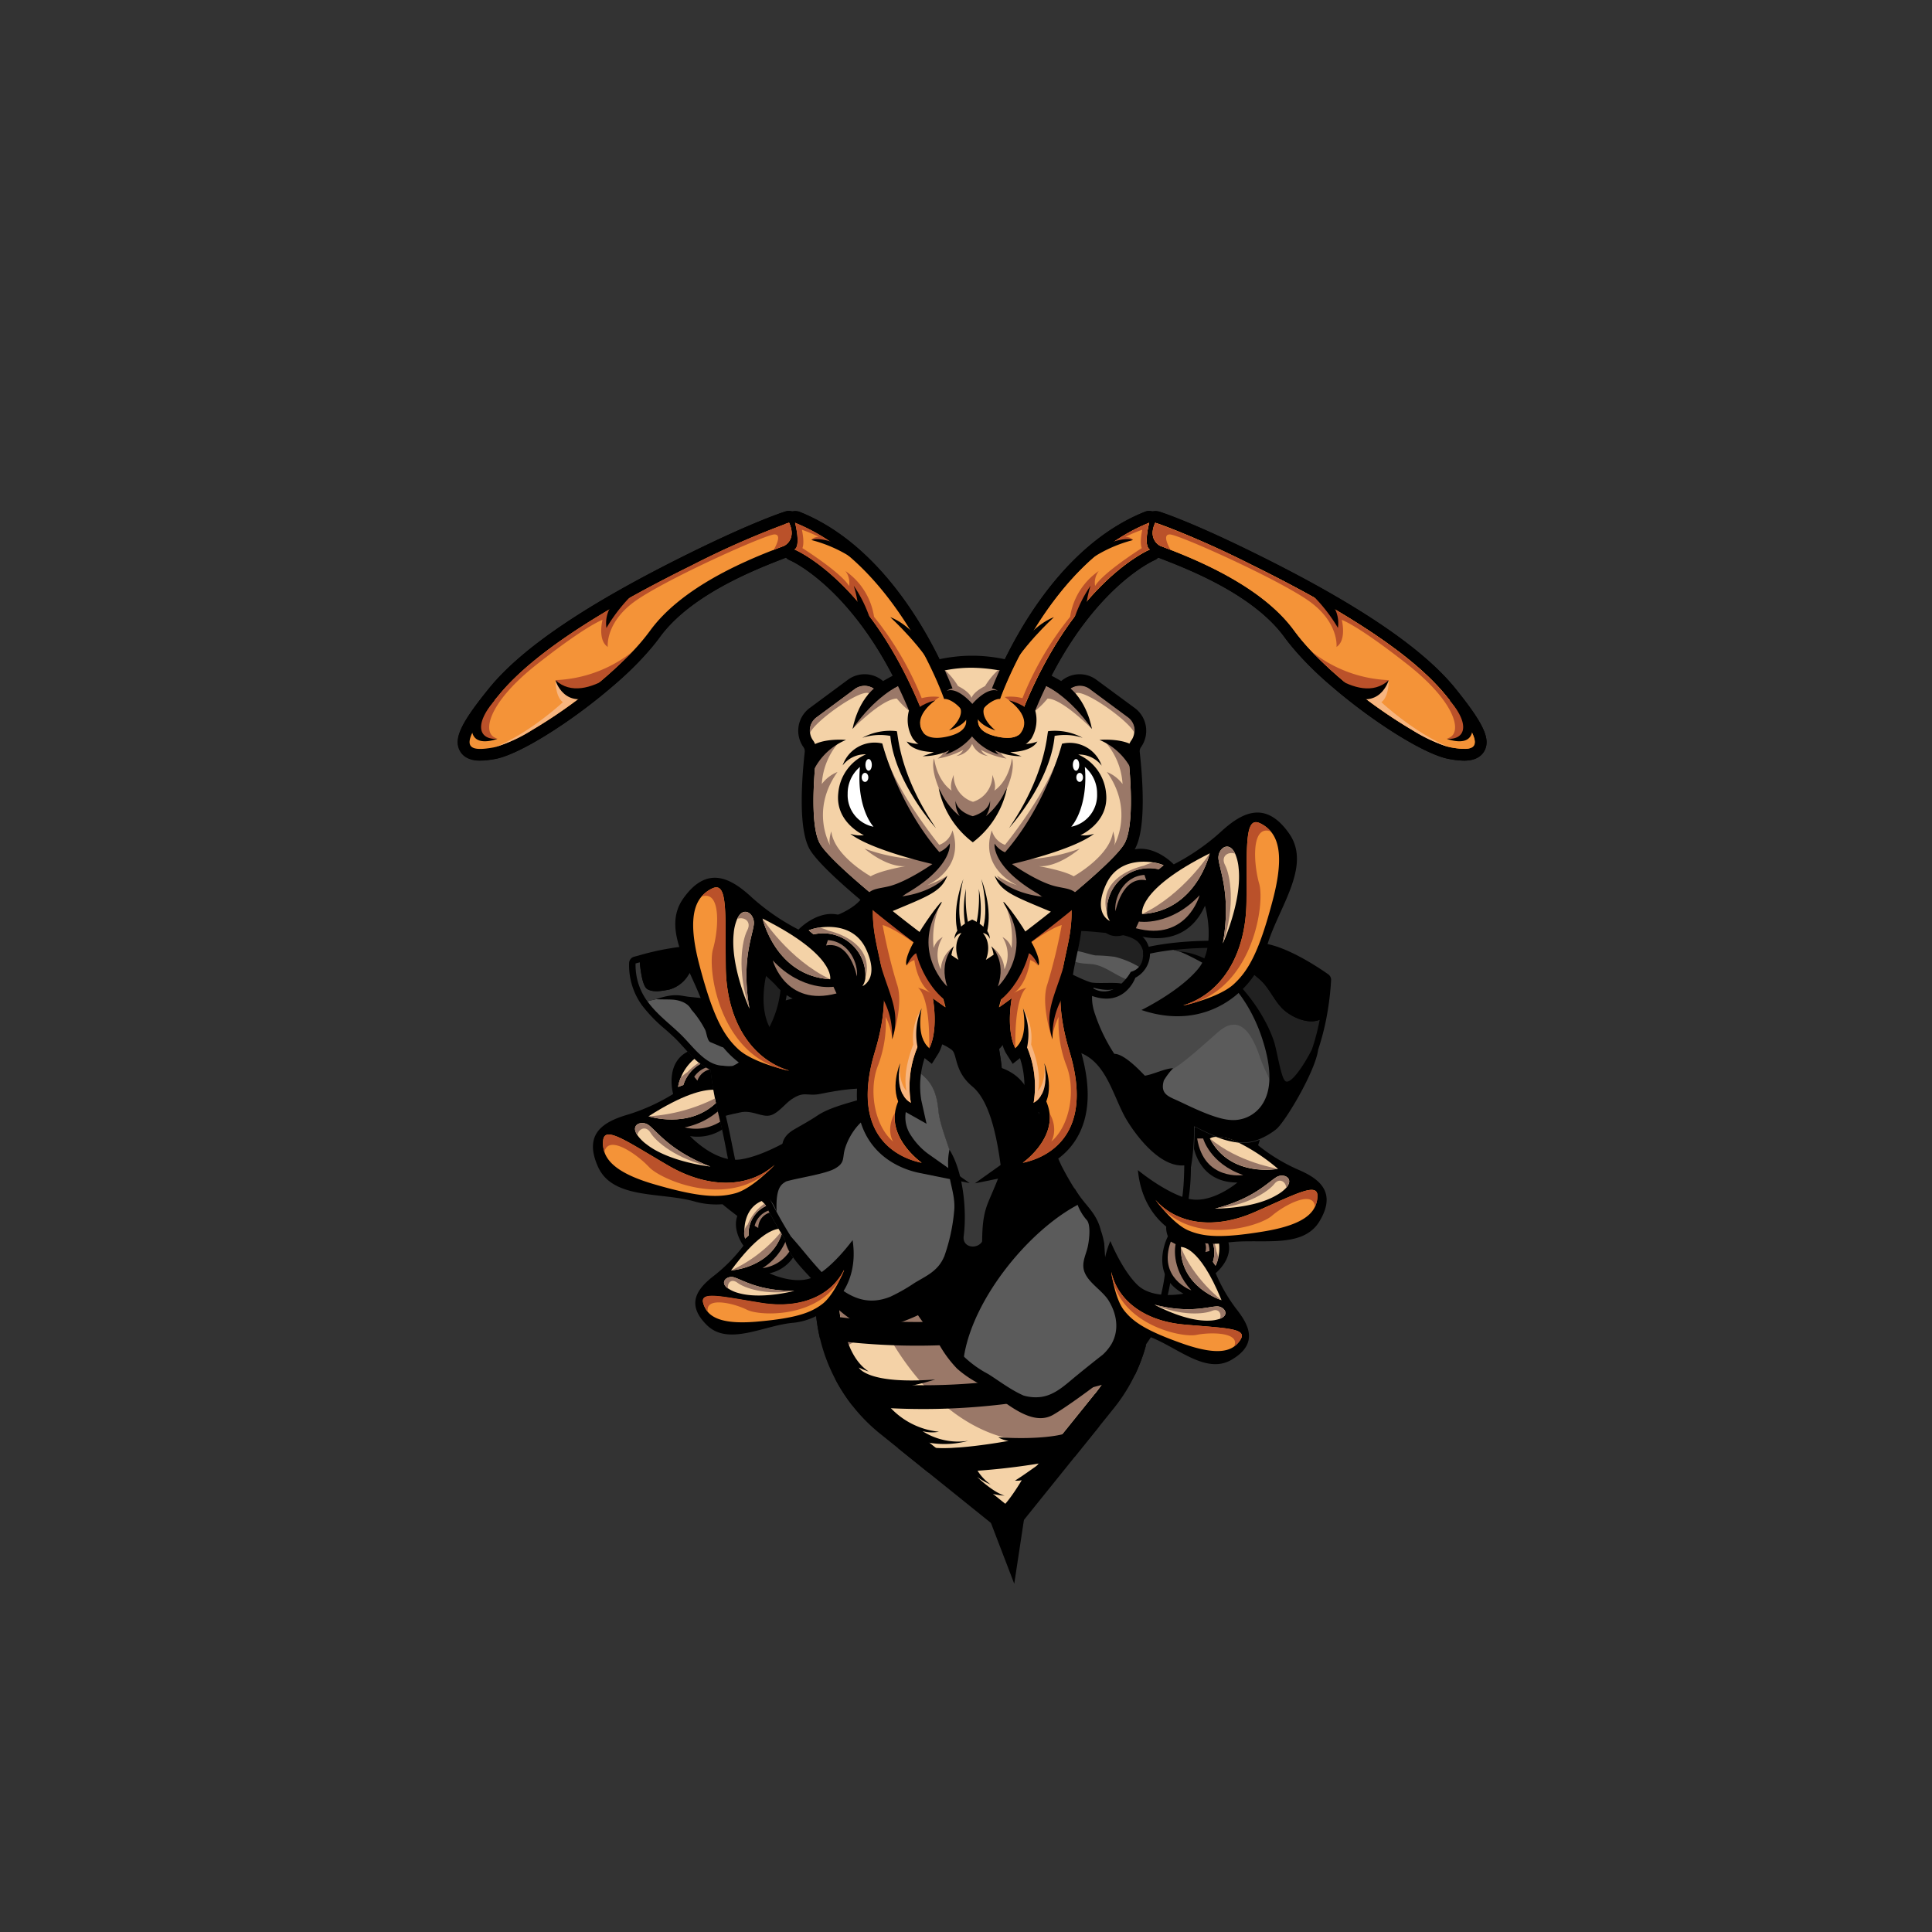 <svg id="Layer_1" data-name="Layer 1" xmlns="http://www.w3.org/2000/svg" viewBox="0 0 400 400"><rect x="0" y="0" width="400" height="400" fill="#333333" stroke="none"/><defs><style>.cls-1{fill:#f4d2a7;}.cls-2{fill:#9a7868;}.cls-3{fill:#383838;}.cls-4{fill:#5b5b5b;}.cls-5{fill:#7c7c7c;}.cls-6{fill:#212121;}.cls-7{fill:#494949;}.cls-8{fill:#f49338;}.cls-9{fill:#ba512a;}.cls-10{fill:#f7b57f;}.cls-11{fill:#fff;}</style></defs><title>Ant</title><path d="M238.25,264.51a36.69,36.69,0,0,1,.27,5.2,35.9,35.9,0,0,1-1.28,8.85,35.73,35.73,0,0,1-6.7,13.09L209,318.4l-26.74-21.53a35.73,35.73,0,0,1-9.34-11.36,35.9,35.9,0,0,1-3.14-8.37,36.69,36.69,0,0,1-.84-5.14,36,36,0,0,1,7.83-26l21.53-26.75L225,240.76A36,36,0,0,1,238.25,264.51Z"/><path class="cls-1" d="M226.69,288.55l-7.76,9.63-10.68,13.26L185.35,293a31.22,31.22,0,0,1-6-42.21c.41-.59.84-1.18,1.3-1.74l18.43-22.89,22.89,18.43a31.25,31.25,0,0,1,4.75,43.95Z"/><path class="cls-2" d="M226.69,288.55l-7.76,9.63a26.09,26.09,0,0,1-11.59-.71c-16.64-4.87-25-24.06-25-24.06-.9,1.72-3.83,3.59-7,5.22a31.2,31.2,0,0,1,4-27.83L231,256.36A31.25,31.25,0,0,1,226.69,288.55Z"/><path d="M206.92,299.13a134.47,134.47,0,0,1-21.06.64l6.32,5.09a140.74,140.74,0,0,0,30.36-3.28l5.09-6.32A134.47,134.47,0,0,1,206.92,299.13Z"/><path d="M205.51,286a128.62,128.62,0,0,1-32.59-.5,36.34,36.34,0,0,0,3.5,5.44A139,139,0,0,0,235,284.63a36.34,36.34,0,0,0,2.26-6.06A128.61,128.61,0,0,1,205.51,286Z"/><path d="M204.09,272.9a127.53,127.53,0,0,1-35.16-.91,36.69,36.69,0,0,0,.84,5.14,137.4,137.4,0,0,0,68.74-7.42,36.69,36.69,0,0,0-.27-5.2A127.53,127.53,0,0,1,204.09,272.9Z"/><polygon points="204.95 314.75 209.99 327.9 212.1 313.98 204.95 314.75"/><path d="M219.78,297s-4.29,1.15-13.1.58a5.61,5.61,0,0,0,2.14.74s-13.27,2.47-17.31,1.07S198,303.9,198,303.9l5.85-2.14,8.82-1.24,6.92-1.81,1.32-1.15.08-1Z"/><path d="M216.9,301.84s-5.19,3.79-6.76,4.7a4.56,4.56,0,0,0,1.4-.08s-2.47,4.2-4.12,5.6,1.9,2.31,1.9,2.31l3-2.64,5.69-7.17,2.72-3.71Z"/><path d="M183.15,290a16,16,0,0,0,11.25,6.43,8,8,0,0,1-3.4-.12,13.76,13.76,0,0,0,9.46,2,18.76,18.76,0,0,1-10.69-.25c-5.25-1.92-9.52-8.65-9.27-8.65S183.15,290,183.15,290Z"/><path d="M174.87,275.47s1,5.93,5,8.49a17,17,0,0,1-2.06-.82s1.65,3.54,15.82,2.47c0,0-10.22,3.3-15.41,1.81s-5.6-11-5.6-11Z"/><path d="M201.65,303.07a10,10,0,0,0,3.46,4.29,15.29,15.29,0,0,1-2.8-1.57s3.21,3.13,5.69,3.87a16,16,0,0,1-6.18-1.73,8.2,8.2,0,0,1-3.21-3.79s.91-1.73,1.15-1.73A16.42,16.42,0,0,1,201.65,303.07Z"/><path d="M218.81,193.24c-.61,1.54-6.44,21-6.44,21L226.82,219l8-10.74s-2.12-9.28-3.31-9.41S218.81,193.24,218.81,193.24Z"/><path d="M153.56,252.44s-5.4-4-4.72-4,5-.81,5-.81l3.51-2.29.94.81.27,1.75Z"/><path d="M171,190.34s6.42-1.91,7.78-5.05L229,174.5l8.3,7.76-5,16.82-27,16L183,220l-15.16-15.84Z"/><path d="M132.89,208.1a30.6,30.6,0,0,0,4.84,5c.94.83,1.83,1.62,2.62,2.45.36.37.73.79,1.13,1.23,1.59,1.77,3.38,3.75,5.61,4.7a73.47,73.47,0,0,0,1.81,9.86c.55,2.19,1,4.35,1.4,6.45s.9,4.54,1.51,6.9a2.69,2.69,0,0,0,1.73,2.06l.78.28c1.82.65,3.15,1.12,4.12,2.36.38.76.73,1.43,1.07,2a1.39,1.39,0,0,0,.19.35c.92,1.69,1.86,3.31,2.79,4.81.54,2.8,2.58,5,4.56,7.16a32.83,32.83,0,0,1,2.49,2.91c2.14,3,7,8.08,11.56,8.4l.43,0a11.8,11.8,0,0,0,3.89-.89l.79-.27a38.47,38.47,0,0,0,3.85-1.56,43.22,43.22,0,0,0,3,3.92c.5.73,1,1.49,1.44,2.24a24.68,24.68,0,0,0,3.65,4.9,22.3,22.3,0,0,0,3.91,2.76,28.36,28.36,0,0,1,2.83,1.86c3.54,2.77,7.2,5.63,10.52,5.63a5.18,5.18,0,0,0,2.63-.69c4.7-2.72,17.62-12.63,19.47-14.92a23.16,23.16,0,0,0,3-5.83c.16-.35.29-.67.4-1a40,40,0,0,0,1.94-11.3c.38-1.25,2.72-9,3.16-11.18a43,43,0,0,0,.55-7.06,1.4,1.4,0,0,0,.05-.18,47.67,47.67,0,0,0,.6-8.28l.89.43c2.82,1.37,6,2.93,9.24,2.93a9,9,0,0,0,2.48-.34,14.7,14.7,0,0,0,4.38-2.37c1.92-1.56,8.14-12.06,8.71-16.49a52.91,52.91,0,0,0,1.6-6,59.46,59.46,0,0,0,1.08-8.38,1.4,1.4,0,0,0-.58-1.22c-.84-.6-8.35-5.9-13.71-6.45-2.79-.29-5.58-.46-8.31-.51l-1.77,0a74.23,74.23,0,0,0-8.5.46c-1.72.2-3.36.46-4.89.79a4.82,4.82,0,0,0-1.5-2.29c-1.89-1.58-4.88-1.86-7.06-2.06h-.16l-1.15-.11c-1.56-.15-3.18-.31-4.8-.31a18.15,18.15,0,0,0-4.76.58l-.11,0c-1.78.48-5.11,1.37-5.47,4.18-.21,1.61.65,3.08,2.55,4.36.36.24.75.48,1.23.74a30.92,30.92,0,0,0,6.68,3.68c.49.21,1,.4,1.45.56q-.05.41-.07.82a52.06,52.06,0,0,0-8.56-1.22,7.26,7.26,0,0,0-.95,0c-1,0-2.34.09-3.48.18a1.4,1.4,0,0,0-.29,0l-.88,0c-2.81,0-10.23.59-11.19,1a10.12,10.12,0,0,1-4.66,1.29l-.37,0c-1-.27-1.9-.57-2.89-.89a35.17,35.17,0,0,0-11.28-2.2c-.57,0-1.15,0-1.73.06a88.43,88.43,0,0,0-15.71,2.73A15.4,15.4,0,0,0,163,205a1.4,1.4,0,0,0-.42-1.08l-.28-.27c-1-1-2.3-2.24-3.72-3.45-2.9-2.47-5.36-3.84-7.51-4.19a29.32,29.32,0,0,0-3.78-.34h-.49l-1,0-.58,0a54.46,54.46,0,0,0-13.09,2.19l-.36.09-.52.14a1.4,1.4,0,0,0-1,1.33A14.19,14.19,0,0,0,132.89,208.1Z"/><path class="cls-3" d="M190,221.85c3.09,2.09,3.93,4.63,4.27,8.24s3.25,9.59,3.59,13.18a48.4,48.4,0,0,1-1.72,19.25c2.14,1,3.38,2,5.63,0,2.75-2.45.5-7.73,2.75-13.41,1.86-4.67,4.64-9.29,3-15.73-1-3.8.07-7.81-1.63-12.75,6.21,1.71,7,5.08,9.59,10.73,1.53,3.3,2.75,6.73,4.29,10a64.62,64.62,0,0,0,5.6,9c2.37,3.48,2.11,6.81,2.07,10.82,0,2.65,3.87,8.32,5.71,10.36s3.78,2,5.58,1.24a17.09,17.09,0,0,0,.89-2,39.05,39.05,0,0,0,1.87-11.07c.68-2.24,2.78-9.21,3.17-11.2,1.19-6,.08-22.48,0-36-8.65-1.83-19.66-4.74-28.45-5.7-5.23-.57-18.56,2.79-19.43,3.2-5.63-.25-9.07-2.37-12.38-3.19a26.08,26.08,0,0,0-7-.28,22.56,22.56,0,0,0,1.85,6.15C181.63,217.47,185.91,219,190,221.85Z"/><path d="M153.18,230.32c2.53-.63,4.61,1.14,6.44.56,1.55-.49,2.93-2.38,4.2-3.25,2.77-1.89,3.18-.56,6.18-1.19,3.39-.71,8.54-1.53,11.45-.79.37-.27.73-.51,1.07-.71,1.07-.63,2.85-3.16,4-3.77.46-.24.93-.47,1.4-.68-3.42-2.08-6.69-3.85-8.61-7.81a22.56,22.56,0,0,1-1.85-6.15c-9.71.58-26.86,5-29.37,9.05A67.55,67.55,0,0,0,150.26,231C150.4,230.94,153.07,230.35,153.18,230.32Z"/><path class="cls-3" d="M170,226.45c-3,.63-3.41-.7-6.18,1.19-1.27.87-2.64,2.76-4.2,3.25-1.83.58-3.91-1.19-6.44-.56-.11,0-2.78.61-2.92.68,1.15,4.58,1.75,8.86,2.93,13.43,2.15-1.19,8.75-2.84,10.32-4.57,4.5-4.92,2.67-7.36,11.84-9.52,1.11-.26,3.74-3,6.09-4.69C178.54,224.91,173.39,225.74,170,226.45Z"/><path class="cls-4" d="M182.52,224.94c-2.57,1.51-5.89,5.1-7.17,5.4-9.17,2.17-7.33,4.6-11.84,9.52-1.57,1.72-4,2.9-6.11,4.09a90.09,90.09,0,0,0,14.14,22.65c2.18,2.53,4.61,5.49,8.22,5.69,3.22.18,6.72-1.48,9.55-3.27a40,40,0,0,0,6.87-6.5,48.4,48.4,0,0,0,1.72-19.25c-.34-3.59-3.25-9.59-3.59-13.18s-1.18-6.15-4.27-8.24c-.71-.48-1.42-.92-2.12-1.35-.47.21-.94.43-1.4.68C185.37,221.78,183.59,224.32,182.52,224.94Z"/><path class="cls-4" d="M199.52,281.24a67.71,67.71,0,0,0,6.31,5.44c2.9,2.19,7.22,6.36,11.17,4.73,2.41-1,4.62-3.17,6.71-4.68,2.47-1.78,5-3.52,7.37-5.39a26.92,26.92,0,0,0,7.7-8.59c-1.8.81-3.63.91-5.58-1.24s-5.74-7.7-5.71-10.36c0-4,.3-7.34-2.07-10.82l-1-1.52C213.78,253.72,201.28,268.7,199.52,281.24Z"/><path class="cls-5" d="M193.12,263.91a9.16,9.16,0,0,0,1-.18,53.43,53.43,0,0,1-6.45,4.39l-.12.06-.86,0A19.79,19.79,0,0,0,193.12,263.91ZM175,267.12a9.47,9.47,0,0,1-2.92-1.94c-.14-.14-.26-.28-.4-.42A28.93,28.93,0,0,0,175,267.12Z"/><path d="M171.47,209.82c2.49.36,7.72,3.24,8.09,3.89a14.13,14.13,0,0,0,8.37,6.79c0-3.07-4.35-5-5.15-5.66-.36-.34-.29-2.6.88-3s3.66,1,4.7,1.75c3.22,2.3,5.67,1.5,8.69,3.78,1.18.89.49,4.45,4.25,7.56,3.24,2.68,5,9.09,6,17.34,2.23-6.12,1-14.95-.43-25.09,2.23-2.07,2.64-6.42,4.11-9.1a16.79,16.79,0,0,0,3.6,5.44c2.7,2.74,5.46,3.15,8.85,4.36,5.36,1.91,6.82,8.28,9.28,13,1.33,2.56,6.94,11.06,12.64,10.38,1.31-6.33,0-26.63-.06-29-5.38-.73-22.56-5.72-29.23-5.81-2-.36-18.73,1.45-19.67,3-5.67-1.17-10.52-4.07-17.84-3.58-9.08.61-20.53,3.81-22.81,5.24C161.35,213.84,166.86,210.4,171.47,209.82Z"/><path d="M199.14,282.41c1.84,1.75,4.52,2.88,6.64,4.53,4.24,3.32,8.5,6.62,11.59,4.83,4.65-2.69,17.37-12.46,19.08-14.59a21.73,21.73,0,0,0,2.82-5.44,6.42,6.42,0,0,1-2.65.23c-2.82-.91-4.32-3-6-5.62-1.88-2.9-1.76-5.69-2-8.9a16.52,16.52,0,0,0-.69-2.68c-1-4-3.49-5.28-5.48-8.8a10.21,10.21,0,0,0,2.51,6.58c1,1,.53,4.67.1,6.16s-1.15,3-.53,4.64c.87,2.3,3.69,3.82,5,5.92,1.67,2.72,2.25,6,.63,8.93a10.09,10.09,0,0,1-1.84,2.27q-2.78,2.17-5.51,4.41c-2.21,1.8-4.34,3.92-7.25,4.34a9,9,0,0,1-3.62-.28c-2.71-1.18-5.34-3.22-7.36-4.47a22.14,22.14,0,0,1-5-3.59c-1.58-1.67-3.32-4-5.39-5.44C195.9,277.9,197.21,280.57,199.14,282.41Z"/><path d="M170.66,265.85c2.28,3.16,6.78,7.56,10.52,7.82a12.33,12.33,0,0,0,4.58-1.08,58.35,58.35,0,0,0,13.52-7.16c2.9-2.18,4.66-4.49,4.1-8.42-1.1,1.77-4.17,1.3-3.86-1.06.69-5.38-.1-13.38-2.94-17.91-1.14,5.25,1.47,8.54.95,12.88a38,38,0,0,1-2,9.12c-1.26,3.07-3.55,4-6.12,5.54a37.69,37.69,0,0,1-5.07,2.89c-4.6,1.84-8.1.32-11.64-2.66s-5.91-6.44-8.89-9.73C164.39,259.81,168.33,262.62,170.66,265.85Z"/><path d="M154,245.43c3.1,1.13,5.41,1.63,6.79,5.5-.21-5,.89-5.7,2-6.34,2.6-.74,8-1.52,10-2.61,2.25-1.24,1.57-2.22,2.14-4.12.78-2.65,2.88-5.81,5.36-6.86,2.75-1.16,4.25-3.91,4.22-8a14.51,14.51,0,0,1-6.7,4.71c-3.19.92-6.37,1.78-8.55,3.24s-4.65,2.71-5.42,3.26c-3,2.12-1.43,4.57-1.8,4.75-2.75,1.33-5-.49-6.31,1.75-.59,1-1.94,2.27-2.46,3.31A1.12,1.12,0,0,0,154,245.43Z"/><path d="M198.93,212c2,.24,2.76.37,4.12,2a48.59,48.59,0,0,1,4.34,7c-.54-5.51-1.86-7.49-2.27-9.51.92-2.17,4.68-3.69,6.25-5.05a73.67,73.67,0,0,0-11.42.88c-2.68,1.23-2.81,1.17-5.74,1.47C194.2,211.76,197.45,211.84,198.93,212Z"/><path d="M230.19,208.9c.92,2.17,6.3,4.42,8,5.7.94.68,1,3.25,4.16,3.79.75,3.51,1.06,9.63,3.5,11.3-.13-3.61-.28-14.18-.64-17.75C242.85,211.17,235,210,230.19,208.9Z"/><path class="cls-4" d="M153.39,217.08c-1-.72-3.95-.9-5-1.52-1.73-1-1.64-3.06-3.3-5.6-2.65-4-4.83-4.2-11.06-2.67,2.06,2.89,5,4.92,7.33,7.3s4.87,6,8.33,6.05a7.84,7.84,0,0,0,3.46-.23,6.1,6.1,0,0,0,1.86-1.33c0-.06,0-.1,0-.15A3.65,3.65,0,0,0,153.39,217.08Z"/><path class="cls-3" d="M138.62,204.86c-1.47.29-3.32.67-4.59-.07-1-.6-1.38-3.9-1.51-4.9,0-.21,0-.43-.06-.65l-.87.23a12.73,12.73,0,0,0,2.43,7.83c6.23-1.53,8.41-1.37,11.06,2.67,1.66,2.54,1.58,4.59,3.3,5.6,1.06.62,4,.81,5,1.52a3.65,3.65,0,0,1,1.61,1.84c0,.06,0,.1,0,.15a15.3,15.3,0,0,0,1.71-2.11,35.67,35.67,0,0,0,2.14-3.51,19.15,19.15,0,0,1-5.35-2.83c-2.12-1.81-5.73-3.42-6.06-6.22A33.75,33.75,0,0,1,147,197c-.59,0-1.22,0-1.83,0-.07,1.4-1.47,2.85-2.87,5.06A6.66,6.66,0,0,1,138.62,204.86Z"/><path d="M132.52,199.89c.13,1,.47,4.31,1.51,4.9,1.27.73,3.12.36,4.59.07a6.66,6.66,0,0,0,3.73-2.7c1.4-2.21,2.8-3.66,2.87-5.06a53.39,53.39,0,0,0-12.75,2.14C132.48,199.45,132.49,199.68,132.52,199.89Z"/><path class="cls-6" d="M150.68,206.4c-1.95-.37-2.48-.43-3.24-2.08v.09c.33,2.81,3.94,4.42,6.06,6.22a19.15,19.15,0,0,0,5.35,2.83,21.54,21.54,0,0,0,2.75-8.54c-1-1-2.41-2.37-3.93-3.66-.1.92-.78,4.82-1.64,5.55C154.68,207.95,152,206.66,150.68,206.4Z"/><path d="M147.44,204.31c.76,1.65,1.29,1.71,3.24,2.08,1.37.26,4,1.55,5.35.41.87-.73,1.54-4.63,1.64-5.55-2.14-1.82-4.57-3.51-6.83-3.87a28.06,28.06,0,0,0-3.6-.32H147c0,.57-.16,1.07-.16,1.6A39.37,39.37,0,0,0,147.44,204.31Z"/><path d="M135.83,206.87c1,.09,3,0,4,.15,2.6.44,3.14,1.75,3.3,2a20.3,20.3,0,0,1,2.85,4.16c.33.64.43,2.28,1.09,2.58.22.1,1.67.69,2.2.94s2.09.29,3,.92a2.7,2.7,0,0,1,.94,2c-.05.48-1.68,1.11-1.56,1.12,1.56.13,2.28-.38,3.55-1.81.46-.52-1.79-2.13-1.85-2.14-1.22-.78-4-1.13-4.61-1.94-.73-1-.17-2.75.22-3.86a13.32,13.32,0,0,0,.5-5.44c-.48-1.44-1.2-.9-1.46-1.13-.62-.54-.2-3-1-3.94-.11,1,.28,4.59-.85,5.92-.33.39-1.08.21-3.29,0C140.9,206.22,139.91,205.49,135.83,206.87Z"/><path class="cls-7" d="M226.75,210.07A35.54,35.54,0,0,0,233,221.31a27.94,27.94,0,0,0,3.17,3,4,4,0,0,1,.88-.24c.66-.22,1.3-.48,1.94-.74a.38.38,0,0,1,.34,0l.11-.06a.49.49,0,0,1,.61.47,5.88,5.88,0,0,1-.28,1.56,6.45,6.45,0,0,0-.13,1.56c2.07,1.38,4.24,2.63,6.3,3.78,4,2.22,12.88,7.1,17.75,1.06,2.46-6.05.67-14.82-1.75-19.79a28.91,28.91,0,0,0-19-15.25c-6,.69-10.62,2.13-13.57,4.06C226,203,225.44,206.44,226.75,210.07Z"/><path class="cls-6" d="M266.21,209.43c-2.3-1.78-3.22-4.81-5.46-6.71-3.37-2.87-5.74-4.86-7.73-6.46a75.38,75.38,0,0,0-10.08.43,28.91,28.91,0,0,1,19,15.25c2.42,5,4.21,13.74,1.75,19.79a9.9,9.9,0,0,0,.82-1.18,45.69,45.69,0,0,0,8.72-19.42,4,4,0,0,1-.64.2C270.41,211.82,267.88,210.72,266.21,209.43Z"/><path d="M261.23,196.76c-2.87-.29-5.6-.45-8.2-.5,2,1.6,4.36,3.59,7.73,6.46,2.23,1.9,3.15,4.93,5.46,6.71,1.67,1.29,4.2,2.39,6.36,1.91a4,4,0,0,0,.64-.2,57.89,57.89,0,0,0,1.05-8.18C272.42,201.63,265.8,197.23,261.23,196.76Z"/><path class="cls-4" d="M241.36,227.08c1.48,2,4.7,3.16,6.92,4a24.63,24.63,0,0,0,10,1.88c1.27-.06,5.2-2.19,4.68-3,2.12-4.4-.3-5.82-2.18-11.3-1.71-5-4.29-8.73-8.56-5-2.25,1.93-6.81,6.18-9.35,7.65C239.31,223.38,239.87,225.07,241.36,227.08Z"/><path d="M230.63,218.19a23.54,23.54,0,0,0,5.91,6.91A25.4,25.4,0,0,1,239,224a23.92,23.92,0,0,0,.08,3.05,59.05,59.05,0,0,0,7.91,4.54c3.7,1.69,8.37,4.57,12.54,3.37a13.37,13.37,0,0,0,3.88-2.11c1.66-1.35,7.68-11.49,8.21-15.6-1.32,2.72-4.52,7.77-5.61,6.48-.87-1-1.65-6.33-2.26-8.16C261.21,208,253,197.67,244.29,197a56.56,56.56,0,0,1,6.76,3.57c4.81,3,8.24,8.51,10.12,14,1.33,3.93,2.64,9.47.57,13.39a7.18,7.18,0,0,1-7.07,3.91c-3.37-.23-8.89-3.11-10.86-4s-3.64-1.41-2.85-4.16a13.86,13.86,0,0,1,1.92-2.54c-1.6,0-4.19,1.31-5.85,1.54C236.59,222.29,232.81,218.06,230.63,218.19Z"/><path class="cls-3" d="M220,195.66c.24,0,0,1.31.23,1.44a16,16,0,0,0,2.37,1c1.63.61,3.77.4,5.47.65a43.16,43.16,0,0,1,7.5,1.89c-1.18-.23-1.6.37-1.46.63-1.36,2.43-2,3.73-4.84,3.48-3.65-.32-7.09-2.05-10.22-3.82-.7-.4-1.86-.92-2.86-1.6-.1-.64-.3-1.37-.32-1.81C215.83,196.13,218.92,195.44,220,195.66Z"/><path class="cls-6" d="M214.26,196.28c.25-1.93,3.07-2.64,4.55-3,3.42-.92,6.81-.43,10.23-.12,2,.18,4.85.41,6.45,1.75a3.9,3.9,0,0,1,.4,5.31,45.48,45.48,0,0,0-7.79-1.48c-1.7-.25-3.83,0-5.47-.65a16,16,0,0,1-2.37-1c-.24-.13,0-1.39-.23-1.44-1.11-.22-4.2.47-4.15,1.82,0,.45.21,1.18.32,1.81C215.05,198.52,214.1,197.54,214.26,196.28Z"/><path class="cls-4" d="M233.24,202.76c-2.23-.82-4.41-2.69-6.76-3.09-1.19-.2-3.36-.07-4.32-.84a4.31,4.31,0,0,0-1.9-1.73c1.59-1,4.79.45,6.58.71a32.76,32.76,0,0,1,4,.3,18.28,18.28,0,0,1,5,2.08c-.29.64-1.34.72-1.76,1A9.2,9.2,0,0,1,233.24,202.76Z"/><path d="M232.47,203.78c-2.2,2.39-7.13.44-8.59-.19a29.34,29.34,0,0,1-6.44-3.56c-.84-.69,1.06.17,1.31.26,2,.75,4.94,2.41,7,3.07C227,203.75,231.73,203.22,232.47,203.78Z"/><path d="M223.61,217.09c-2.84-9.39-1.78-14.25-.66-19.4.93-4.3,1.9-8.74.39-15.46l-.22-1-.86-.49L217.41,178l-1.8-1-1.16,1.72L206.19,191l-1,1.53,1.3,1.3s2.84,2.95,1.47,5.62A40.36,40.36,0,0,0,204.7,208l-1.2,5.28,3.37-2.14c0,4.55,1.29,6.74,1.47,7l1.33,2.12,1.5-1.19a18.33,18.33,0,0,1,.69,8.7l-1.09,4.89,4.3-2.42a6.72,6.72,0,0,1-1.12,4.91,14.4,14.4,0,0,1-3.43,3.68L201.82,245l10.4-2.11c2.18-.44,7.59-2,10.7-7.23C225.7,231,225.93,224.77,223.61,217.09Z"/><path class="cls-8" d="M209.46,206.68c-1.16,7.29.76,10.37.76,10.37h0a5.72,5.72,0,0,0,1.47-2.24l.08.15A21,21,0,0,1,214,228.34a3.45,3.45,0,0,0,1.72-1.93c.15.22.28.44.4.65a9,9,0,0,1,1.17,3.36c.71,5.77-5.19,10.06-5.54,10.31,4.22-.85,15.12-5,9.69-23s2.81-21.09-.32-35l-4.86-2.77-8,11.85-.31.45a10.09,10.09,0,0,1,1.58,2.22,6.32,6.32,0,0,1,.29,6,38.52,38.52,0,0,0-3,8.07C207.66,208,209.46,206.68,209.46,206.68Z"/><path class="cls-9" d="M209.46,206.68c-1.16,7.29.76,10.37.76,10.37h0c-.19-11.4,2.35-12.55,2.35-12.55a9.47,9.47,0,0,0-2.66,1.1c2.87-2.08,3.38-6.83,3.38-6.83a3.59,3.59,0,0,1,1.62,1.17l-.4-1.77-5.32-6.23-.84-.15-.31.45a10.09,10.09,0,0,1,1.58,2.22,6.32,6.32,0,0,1,.29,6,38.52,38.52,0,0,0-3,8.07C207.66,208,209.46,206.68,209.46,206.68Z"/><path class="cls-9" d="M208,192.25a10.09,10.09,0,0,1,1.58,2.22l-.46,3.93s7.15-5.84,10.7-6.88a114.64,114.64,0,0,1-2.94,12.15c-1.52,4.15.93,11.36.93,11.36a15.25,15.25,0,0,1,1.37-4.51,24.88,24.88,0,0,0,1.57,10c2,5,.86,12.44-3.09,15.83.11-.19,1.5-2.59-.37-5.9.71,5.77-5.19,10.06-5.54,10.31,4.22-.85,15.12-5,9.69-23s2.81-21.09-.32-35l-4.86-2.77Z"/><path class="cls-10" d="M214,228.34a3.45,3.45,0,0,0,1.72-1.93c.15.22.28.44.4.65a11.53,11.53,0,0,0,.09-6.92c.45,4-1.31,5.73-1.31,5.73.91-4.25-1.42-9.61-1.42-9.61a11.19,11.19,0,0,0-1.73-7.46,11.44,11.44,0,0,1,0,6.16A21,21,0,0,1,214,228.34Z"/><path d="M210.23,217s2.71-1.64,1.56-8.25A13.32,13.32,0,0,1,212,219Z"/><path d="M214,228.34s3.44-1.32,2.22-8.21c0,0,2.36,5.53-.34,9.25Z"/><path d="M220.63,198.54c-1.75,7-4.72,10.66-2.7,16.67a16,16,0,0,1,2.5-9.45l1.21-7.29Z"/><path d="M179,217.09c2.84-9.39,1.78-14.25.66-19.4-.93-4.3-1.9-8.74-.39-15.46l.22-1,.86-.49L185.2,178l1.8-1,1.16,1.72,8.26,12.3,1,1.53-1.3,1.3s-2.84,2.95-1.47,5.62A40.36,40.36,0,0,1,197.9,208l1.2,5.28-3.37-2.14c0,4.55-1.29,6.74-1.47,7l-1.33,2.12-1.5-1.19a18.33,18.33,0,0,0-.69,8.7l1.09,4.89-4.3-2.42a6.72,6.72,0,0,0,1.12,4.91,14.4,14.4,0,0,0,3.43,3.68l8.67,6.12-10.4-2.11c-2.18-.44-7.59-2-10.7-7.23C176.9,231,176.67,224.77,179,217.09Z"/><path class="cls-8" d="M193.14,206.68c1.16,7.29-.76,10.37-.76,10.37h0a5.72,5.72,0,0,1-1.47-2.24l-.08.15a21,21,0,0,0-2.24,13.38,3.45,3.45,0,0,1-1.72-1.93c-.15.22-.28.44-.4.65a9,9,0,0,0-1.17,3.36c-.71,5.77,5.19,10.06,5.54,10.31-4.22-.85-15.12-5-9.69-23s-2.81-21.09.32-35l4.86-2.77,8,11.85.31.45a10.09,10.09,0,0,0-1.58,2.22,6.32,6.32,0,0,0-.29,6,38.52,38.52,0,0,1,3,8.07C194.95,208,193.14,206.68,193.14,206.68Z"/><path class="cls-9" d="M193.14,206.68c1.16,7.29-.76,10.37-.76,10.37h0c.19-11.4-2.35-12.55-2.35-12.55a9.47,9.47,0,0,1,2.66,1.1c-2.87-2.08-3.38-6.83-3.38-6.83a3.59,3.59,0,0,0-1.62,1.17l.4-1.77,5.32-6.23.84-.15.31.45a10.09,10.09,0,0,0-1.58,2.22,6.32,6.32,0,0,0-.29,6,38.52,38.52,0,0,1,3,8.07C194.95,208,193.14,206.68,193.14,206.68Z"/><path class="cls-9" d="M194.56,192.25a10.09,10.09,0,0,0-1.58,2.22l.46,3.93s-7.15-5.84-10.7-6.88a114.64,114.64,0,0,0,2.94,12.15c1.52,4.15-.93,11.36-.93,11.36a15.25,15.25,0,0,0-1.37-4.51,24.88,24.88,0,0,1-1.57,10c-2,5-.86,12.44,3.09,15.83-.11-.19-1.5-2.59.37-5.9-.71,5.77,5.19,10.06,5.54,10.31-4.22-.85-15.12-5-9.69-23s-2.81-21.09.32-35l4.86-2.77Z"/><path class="cls-10" d="M188.58,228.34a3.45,3.45,0,0,1-1.72-1.93c-.15.22-.28.44-.4.65a11.53,11.53,0,0,1-.09-6.92c-.45,4,1.31,5.73,1.31,5.73-.91-4.25,1.42-9.61,1.42-9.61a11.19,11.19,0,0,1,1.73-7.46,11.44,11.44,0,0,0,0,6.16A21,21,0,0,0,188.58,228.34Z"/><path d="M192.37,217s-2.71-1.64-1.56-8.25a13.32,13.32,0,0,0-.2,10.19Z"/><path d="M188.58,228.34s-3.44-1.32-2.22-8.21c0,0-2.36,5.53.34,9.25Z"/><path d="M182,198.54c1.75,7,4.72,10.66,2.7,16.67a16,16,0,0,0-2.5-9.45L181,198.47Z"/><path d="M301.18,142.41c-6.75-8.28-20.09-17.29-40.79-27.55-14-6.92-20.23-8.87-20.49-8.95a7.38,7.38,0,0,1-1.94-.11h-.16a2.42,2.42,0,0,0-.82.19c-14.82,5.94-24.23,20.95-28.92,30.5a32.55,32.55,0,0,0-6.45-.73h-.68a32.55,32.55,0,0,0-6.45.73c-4.7-9.56-14.13-24.6-29-30.52a13.13,13.13,0,0,1-2.16-.17,2.43,2.43,0,0,0-.71.11c-.26.08-6.51,2-20.49,8.95-20.7,10.26-34,19.27-40.79,27.55-5.83,7.15-7.4,10.4-6.22,12.88.48,1,1.61,2.2,4.28,2.2a18.08,18.08,0,0,0,3.13-.34c7.2-1.3,26.68-15,34-25.11,6.48-9,20.2-14.26,26.05-16.51l.17-.06a2.42,2.42,0,0,0,.81.55c.11,0,11.5,5,21.28,23.88q-1,.53-2,1.11a5.84,5.84,0,0,0-7.29-.27l-7.92,5.86a5.86,5.86,0,0,0-1.27,8.09,1.44,1.44,0,0,1,.26,1c-.75,6.89-1.2,16,.95,20,3,5.59,24.5,21.9,29.6,25.11a2.43,2.43,0,0,0,3.51-3.06,3.2,3.2,0,0,1,.26-3,2.43,2.43,0,0,0,.36-.58,2.43,2.43,0,0,0,.36.58,3.23,3.23,0,0,1,.26,3,2.43,2.43,0,0,0,3.51,3.06c5.11-3.21,26.63-19.52,29.6-25.11,2.15-4,1.7-13.1.95-20a1.44,1.44,0,0,1,.26-1,5.86,5.86,0,0,0-1.27-8.09L227,140.74a5.84,5.84,0,0,0-7.29.27q-1-.59-2-1.11C227.49,121,238.88,116.06,239,116a2.43,2.43,0,0,0,.8-.55l.17.07c5.86,2.25,19.57,7.52,26.05,16.51,7.3,10.12,26.78,23.82,34,25.11a18.08,18.08,0,0,0,3.13.34c2.67,0,3.8-1.2,4.28-2.2C308.58,152.81,307,149.56,301.18,142.41Z"/><path class="cls-1" d="M234.24,153.27a3.85,3.85,0,0,0-.7,2.68c.43,3.93,1.38,14.72-.68,18.59-2.53,4.75-23.28,20.75-28.75,24.19,0,0,1.42-3.13-.61-5.56a1.79,1.79,0,0,1,1.42,1.21s.31-2.13-3.64-4c-4,1.92-3.64,4-3.64,4a1.79,1.79,0,0,1,1.42-1.21c-2,2.43-.61,5.56-.61,5.56-2.86-1.8-9.9-7-16.32-12.29-5.86-4.8-11.22-9.63-12.43-11.9-1.83-3.44-1.28-12.39-.83-17.08.06-.57.11-1.08.15-1.51a3.85,3.85,0,0,0-.7-2.68,3.41,3.41,0,0,1,.74-4.72l7.92-5.86a3.41,3.41,0,0,1,4.7.62,1.22,1.22,0,0,0,1.61.27,35.33,35.33,0,0,1,9-4c1.21-.35,2.34-.61,3.36-.79a27.54,27.54,0,0,1,5.6-.54,34.5,34.5,0,0,1,18,5.38,1.2,1.2,0,0,0,1.6-.27,3.41,3.41,0,0,1,4.7-.62l7.92,5.86a3.4,3.4,0,0,1,.74,4.72Z"/><path class="cls-2" d="M206.4,181.31a19.91,19.91,0,0,0,4.25,2s-8-3.34-5.31-11.39a4.4,4.4,0,0,0,2.73,3s10-12.22,11.81-21l-2,10.11-7.19,11-2.23,3,1.42,2.63,4.66,2.68,2.28,1.82-.51.91-5.37-1.06-3.19-1.82A8.78,8.78,0,0,1,206.4,181.31Z"/><path class="cls-2" d="M196.14,181.31a19.91,19.91,0,0,1-4.25,2s8-3.34,5.31-11.39a4.4,4.4,0,0,1-2.73,3s-10-12.22-11.81-21l2,10.11,7.19,11,2.23,3-1.42,2.63L188,183.38l-2.28,1.82.51.91,5.37-1.06,3.19-1.82A8.78,8.78,0,0,0,196.14,181.31Z"/><path class="cls-2" d="M208.23,177.82,210,180l4.72,3.37,5.72,3.09c5.86-4.8,11.22-9.63,12.43-11.9,1.83-3.44,1.28-12.39.83-17.08l-1-1.17-4-2.83a14.37,14.37,0,0,1,3.71,8.84,7.62,7.62,0,0,0-3.24-2.49c5.59,7.86,1.73,14.85,1.43,15.36.57-1-.15-3.07-.15-3.07-.61,5.13-8.16,9.31-8.16,9.31-2-1.21-7.22-2.1-7.22-2.1,3.93.27,8.24-3.41,8.5-3.64A36.16,36.16,0,0,1,208.23,177.82Z"/><path class="cls-2" d="M194.32,177.82,192.56,180l-4.72,3.37-5.72,3.09c-5.86-4.8-11.22-9.63-12.43-11.9-1.83-3.44-1.28-12.39-.83-17.08l1-1.17,4-2.83a14.37,14.37,0,0,0-3.71,8.84,7.62,7.62,0,0,1,3.24-2.49c-5.59,7.86-1.73,14.85-1.43,15.36-.57-1,.15-3.07.15-3.07.61,5.13,8.16,9.31,8.16,9.31,2-1.21,7.22-2.1,7.22-2.1-3.93.27-8.24-3.41-8.5-3.64A36.16,36.16,0,0,0,194.32,177.82Z"/><path d="M187.88,184.86a8.53,8.53,0,0,0-3.65,4.41l-4.68-4.12c1-1.24,2.71-1.19,4.67-1.7,3.74-1,8.82-4.56,8.82-4.56s-12.59-2.83-17-6.27a6.4,6.4,0,0,0,2.82.29s-6-2.61-5.3-8.74a9.67,9.67,0,0,1,5.75-8,5.92,5.92,0,0,0-4.85,2.3,7,7,0,0,1,8.21-4.54s3.13,12.47,11.8,22.48a4.87,4.87,0,0,0,2.17-1.79S197.37,179.26,187.88,184.86Z"/><path d="M223.7,172.91a6.4,6.4,0,0,0,2.82-.29c-4.42,3.44-17,6.27-17,6.27s5.08,3.59,8.82,4.56c2.2.57,4.1.45,5,2.24l-4.81,4.21a8.7,8.7,0,0,0-3.87-5c-9.49-5.6-8.74-10.23-8.74-10.23a4.87,4.87,0,0,0,2.16,1.79c8.67-10,11.8-22.48,11.8-22.48a7,7,0,0,1,8.21,4.54,5.92,5.92,0,0,0-4.85-2.3,9.67,9.67,0,0,1,5.76,8C229.68,170.3,223.7,172.91,223.7,172.91Z"/><path class="cls-11" d="M180.85,171.17a6.67,6.67,0,0,1-5.35-6.82,7.15,7.15,0,0,1,2.54-5.56c-.07.73-.11,1.48-.11,2.26C177.92,165.32,179.09,169.06,180.85,171.17Z"/><path class="cls-11" d="M221.79,171.17a6.67,6.67,0,0,0,5.35-6.82,7.15,7.15,0,0,0-2.54-5.56c.07.73.11,1.48.11,2.26C224.71,165.32,223.55,169.06,221.79,171.17Z"/><path class="cls-1" d="M194.84,186.72s-9.51,11.86,2.81,20.28c0,0-3.08-6.16-.18-11l-1.09-3.35Z"/><path class="cls-1" d="M207.88,186.72s9.51,11.86-2.81,20.28c0,0,3.08-6.16.18-11l1.09-3.35Z"/><path class="cls-2" d="M197.47,196a6,6,0,0,0-2.69,4.69,6.89,6.89,0,0,1,.4-6.68,3.77,3.77,0,0,0-1.87,2.28,18,18,0,0,1,1.53-9.52l-2.75,4.11-.91,4.35.4,4.4,3,5.62,2.53.91-.81-7.49.4-1.57Z"/><path class="cls-2" d="M189.87,148c-1.82-.4-4.19-3.37-4.19-3.37-3.1.06-9.18,6.29-9.18,6.29a60.5,60.5,0,0,1,3.39-7.39c-1.82-.91-11.26,5.86-12.19,8.24a3.4,3.4,0,0,1,1.34-3.26l7.92-5.86a3.41,3.41,0,0,1,4.7.62,1.22,1.22,0,0,0,1.61.27,36.21,36.21,0,0,1,3.68-2Z"/><path class="cls-1" d="M208.09,184.3l-.1,1.11-7.19,3-7.19-3-.1-1.11s7.29-1.26,7.29-5.22C200.8,183,208.09,184.3,208.09,184.3Z"/><path d="M186,142s-4.88,2.23-9.47,8.91c0,0,.91-6.14,5.47-9.18C183.69,140.63,186,142,186,142Z"/><path d="M184.12,188.92c7.89-3.34,10.74-4.21,12-7.61,0,0-2.94,3.7-10.43,4.4a35,35,0,0,0-2.61,2.57Z"/><path d="M217.94,188.92c-7.89-3.34-10.74-4.21-12-7.61,0,0,2.94,3.7,10.43,4.4a35,35,0,0,1,2.61,2.57Z"/><path d="M194.39,187.9c3.23-5.29-7.88,8.87-6.7,12,0,0,1.09-2.17,2-2.54,0,0,2.08,9.14,9.78,11.86,0,0-4.26-7.33-2-13.31,0,0-3.17,2.9-1.36,8.33C196.11,204.28,188.68,197.22,194.39,187.9Z"/><path class="cls-2" d="M205.26,196a6,6,0,0,1,2.69,4.69,6.89,6.89,0,0,0-.4-6.68,3.77,3.77,0,0,1,1.87,2.28,18,18,0,0,0-1.53-9.52l2.75,4.11.91,4.35-.4,4.4-3,5.62-2.53.91.81-7.49-.4-1.57Z"/><path d="M208.33,187.9c-3.23-5.29,7.88,8.87,6.7,12,0,0-1.09-2.17-2-2.54,0,0-2.08,9.14-9.78,11.86,0,0,4.26-7.33,2-13.31,0,0,3.17,2.9,1.36,8.33C206.61,204.28,214,197.22,208.33,187.9Z"/><path class="cls-2" d="M210,139.53l-.49,4-8.36,5.17-8.36-5.17-.49-4c1.21-.35,2.34-.61,3.36-.79a15.36,15.36,0,0,1,2.7,3.31s2.28,1.06,2.79,2.43c.51-1.37,2.79-2.43,2.79-2.43a15.36,15.36,0,0,1,2.7-3.31C207.66,138.92,208.79,139.18,210,139.53Z"/><path class="cls-2" d="M201.43,173.05h0c-3-1.83-9.31-11.4-8.07-16.05l.11.45c.88,4.71,3.57,6.23,3.57,6.23-.52-1.11.41-3.24.41-3.24a5.7,5.7,0,0,0,4,5.57,5.7,5.7,0,0,0,4-5.57s.93,2.13.41,3.24c0,0,2.69-1.51,3.57-6.22l.11-.46C210.74,161.67,204.48,171.23,201.43,173.05Z"/><path d="M208.48,163.19l-.43.74a14.46,14.46,0,0,1-3.94,5.05,5.29,5.29,0,0,0,.87-3.18c-.4,2.38-3.56,3.17-3.57,3.18s-3.18-.8-3.57-3.18a5.29,5.29,0,0,0,.87,3.18,14.46,14.46,0,0,1-3.94-5.05l-.43-.74a18.77,18.77,0,0,0,7.07,11.2h0A18.77,18.77,0,0,0,208.48,163.19Z"/><path class="cls-2" d="M212.7,148c1.82-.4,4.19-3.37,4.19-3.37,3.1.06,9.18,6.29,9.18,6.29a60.5,60.5,0,0,0-3.39-7.39c1.82-.91,11.26,5.86,12.19,8.24a3.4,3.4,0,0,0-1.34-3.26l-7.92-5.86a3.41,3.41,0,0,0-4.7.62,1.22,1.22,0,0,1-1.61.27,36.21,36.21,0,0,0-3.68-2Z"/><path class="cls-9" d="M199.9,148.48a13.55,13.55,0,0,1-3.46,2.75c1.21-2.45,2.24-4.79-1-6.51C196.75,144.57,199.29,146.47,199.9,148.48Z"/><path d="M307.41,155.28c-.48,1-1.6,2.2-4.28,2.2a18.15,18.15,0,0,1-3.13-.34c-5-.89-15.72-7.65-24.34-15.09h0l0,0,0,0A63.06,63.06,0,0,1,266,132c-6.49-9-20.2-14.26-26.05-16.51l-.17-.06a2.44,2.44,0,0,1-.8.55c-.14.06-14.32,6.28-24.65,31.12a7.45,7.45,0,0,1-.8,5.81,5.7,5.7,0,0,1-4.95,2.26,12.83,12.83,0,0,1-2.74-.33,8.09,8.09,0,0,1-4.58-2.42,8.14,8.14,0,0,1-4.58,2.42,12.83,12.83,0,0,1-2.74.33,5.7,5.7,0,0,1-4.95-2.26,7.45,7.45,0,0,1-.8-5.81c-10.33-24.84-24.52-31.06-24.64-31.12a2.28,2.28,0,0,1-.82-.55l-.16.06C156.73,117.78,143,123,136.53,132a62.55,62.55,0,0,1-9.61,10l0,0c-8.61,7.44-19.38,14.21-24.34,15.1a18.15,18.15,0,0,1-3.13.34c-2.67,0-3.8-1.2-4.28-2.2-1.17-2.47.4-5.72,6.22-12.88,6.75-8.28,20.09-17.29,40.79-27.54,14-6.92,20.22-8.87,20.48-8.95a2.41,2.41,0,0,1,1.35,0,2.31,2.31,0,0,1,.62-.09,2.46,2.46,0,0,1,.9.17c19.08,7.6,29.13,30.1,31.68,36.58a3.42,3.42,0,0,0-1.21.5c2.14-.81,4.81,2.15,5.25,2.64l.06.07v0l0,0s3-3.6,5.3-2.71a3.35,3.35,0,0,0-1.24-.5c2.54-6.48,12.59-28.94,31.63-36.56a2.29,2.29,0,0,1,.82-.19H238a2,2,0,0,1,.59.09,2.44,2.44,0,0,1,.64-.09,2.41,2.41,0,0,1,.71.11c.26.08,6.51,2,20.48,8.95,20.7,10.25,34,19.27,40.79,27.54C307,149.57,308.58,152.81,307.41,155.28Z"/><path class="cls-8" d="M207,145.08s9.81-28.42,30.93-36.84c0,0-1.26,4.78.13,5.53,0,0-15.34,6.29-26.28,33.19,0,0,2.51,7.29-5.41,5.53S204.75,144.2,207,145.08Z"/><path class="cls-8" d="M239.2,108.23s6.16,1.89,20.12,8.8,31.69,16.72,40,26.91,7.42,11.95,1.13,10.81S275.16,140.55,268,130.62,245.74,115.15,240.2,113C240.2,113,237.56,111.76,239.2,108.23Z"/><path class="cls-9" d="M162.35,113c-.73.28-1.62.62-2.63,1,2.48-1.9,3.74-3.71,2.79-5.52.57-.2.84-.28.84-.28C165,111.76,162.35,113,162.35,113Z"/><path class="cls-8" d="M196.17,152.49c-5,1.13-5.85-1.42-5.77-3.42v0a8,8,0,0,1,.37-2.1c-10.94-26.9-26.28-33.2-26.28-33.2,1.38-.75.12-5.53.12-5.53a38.29,38.29,0,0,1,8.6,4.85c15.19,11.23,22.26,31.63,22.26,31.63,1.29-.15,3.83,1.76,4.44,3.77C200.38,150.06,199.66,151.71,196.17,152.49Z"/><path class="cls-8" d="M162.35,113l-2.15.83-.48.19c-6.72,2.64-18.93,8-25.15,16.59a44.05,44.05,0,0,1-3.73,4.41,91.23,91.23,0,0,1-9.89,8.76l-.14.11a103.41,103.41,0,0,1-10.62,7.23,32.18,32.18,0,0,1-7.65,3.55l-.42.09c-4.41.79-6.16.16-3.93-3.82.14-.26.31-.53.49-.83a62.81,62.81,0,0,1,4.58-6.16c8.3-10.19,26-20,40-26.91a179.43,179.43,0,0,1,19.28-8.52c.57-.2.84-.28.84-.28C165,111.76,162.35,113,162.35,113Z"/><path d="M192.09,135c-3.37-5.8-7.76-7.22-7.76-7.22s7.29,6.68,9.79,12.28l-1.75-5.53Z"/><path class="cls-9" d="M130.84,135a90.46,90.46,0,0,1-10,8.87c-1.79-.23-4.66-.93-5.79-3.06A27.38,27.38,0,0,0,130.84,135Z"/><path class="cls-9" d="M162.35,113l-2.15.83c.61-1.08,1.64-3.23.11-3.18-2,.07-23.42,9.72-29.22,14.11s-5.26,9.18-5.26,9.18c-2.16-1.42-1.09-5.6-1.09-5.6s-3.17,1-13.63,9.24-11.48,14.65-8.1,15.32l-1.08.14a3.6,3.6,0,0,1-3.74-2.11c.14-.26.31-.53.49-.83a62.81,62.81,0,0,1,4.58-6.16c8.3-10.19,26-20,40-26.91a179.43,179.43,0,0,1,19.28-8.52c.57-.2.84-.28.84-.28C165,111.76,162.35,113,162.35,113Z"/><path d="M135.12,119.93c-5.82,3.29-9.56,10.09-9.56,10.09a6.69,6.69,0,0,1,2-5.83C130.21,121.66,135.12,119.93,135.12,119.93Z"/><path d="M102.4,145c-4.59,5.4-2.91,8.25.61,7.95,0,0-5.67,2.29-5.33-2.7A5.23,5.23,0,0,1,102.4,145Z"/><path class="cls-10" d="M120.95,143.79l-.14.11a103.41,103.41,0,0,1-10.62,7.23,32.18,32.18,0,0,1-7.65,3.55c7.28-3,14-9.3,14-9.3-1.62-1.21-1.51-4.54-1.51-4.54C115.94,142.61,118.53,143.42,120.95,143.79Z"/><path d="M132.16,135.37S121.43,146.7,115,140.83c0,0,1.82,6.48,8.77,2.83s.27-.13.27-.13l5.87-5.13,2.83-2.7Z"/><path class="cls-9" d="M194.52,144.31s-3.21,2-4.13,4.75a8,8,0,0,1,.37-2.1c-10.94-26.9-26.28-33.2-26.28-33.2,1.38-.75.12-5.53.12-5.53a38.29,38.29,0,0,1,8.6,4.85l-.6,0s-2.87-1.52-4.67-1.32a2.19,2.19,0,0,1,1.59-.61,28.83,28.83,0,0,0-3.5-1.47s.61,2.58.11,3.8c0,0,8,5.05,9.66,7.84a4,4,0,0,0-.75-3.09,14,14,0,0,1,5.92,9.47,66,66,0,0,1,9.87,16.85A9.48,9.48,0,0,1,194.52,144.31Z"/><path d="M191.39,152c-2.2-2.58,0-5.39,2.26-7,0,0-3.64.81-4.52,2.83S191.39,152,191.39,152Z"/><path d="M180.71,130.14a27,27,0,0,0-3.95-8.86,21.49,21.49,0,0,1,1,5.72Z"/><path d="M175,113.23s-4.93-2.29-7-1.42a28.51,28.51,0,0,1,11.34,5.87l-3.44-4.18Z"/><path d="M198,145.49c2.83,2.33-1.52,5.74-1.52,5.74s4.42-1.32,4-3.88S198,145.49,198,145.49Z"/><path class="cls-8" d="M206.37,152.49c5,1.13,5.85-1.42,5.77-3.42v0a8,8,0,0,0-.37-2.1c10.94-26.9,26.28-33.2,26.28-33.2-1.38-.75-.12-5.53-.12-5.53a38.29,38.29,0,0,0-8.6,4.85c-15.19,11.23-22.26,31.63-22.26,31.63-1.29-.15-3.83,1.76-4.44,3.77C202.16,150.06,202.88,151.71,206.37,152.49Z"/><path class="cls-8" d="M240.19,113l2.15.83.48.19c6.72,2.64,18.93,8,25.15,16.59A44.05,44.05,0,0,0,271.7,135a91.23,91.23,0,0,0,9.89,8.76l.14.11a103.41,103.41,0,0,0,10.62,7.23,32.18,32.18,0,0,0,7.65,3.55l.42.09c4.41.79,6.16.16,3.93-3.82-.14-.26-.31-.53-.49-.83a62.81,62.81,0,0,0-4.58-6.16c-8.3-10.19-26-20-40-26.91A179.43,179.43,0,0,0,240,108.52c-.57-.2-.84-.28-.84-.28C237.55,111.76,240.19,113,240.19,113Z"/><path d="M210.44,135c3.37-5.8,7.76-7.22,7.76-7.22s-7.29,6.68-9.79,12.28l1.75-5.53Z"/><path class="cls-9" d="M271.7,135a90.46,90.46,0,0,0,10,8.87c1.79-.23,4.66-.93,5.79-3.06A27.38,27.38,0,0,1,271.7,135Z"/><path class="cls-9" d="M240.19,113l2.15.83c-.61-1.08-1.64-3.23-.11-3.18,2,.07,23.42,9.72,29.22,14.11s5.26,9.18,5.26,9.18c2.16-1.42,1.09-5.6,1.09-5.6s3.17,1,13.63,9.24,11.48,14.65,8.1,15.32l1.08.14a3.6,3.6,0,0,0,3.74-2.11c-.14-.26-.31-.53-.49-.83a62.81,62.81,0,0,0-4.58-6.16c-8.3-10.19-26-20-40-26.91A179.43,179.43,0,0,0,240,108.52c-.57-.2-.84-.28-.84-.28C237.55,111.76,240.19,113,240.19,113Z"/><path d="M267.42,119.93C273.23,123.22,277,130,277,130a6.69,6.69,0,0,0-2-5.83C272.33,121.66,267.42,119.93,267.42,119.93Z"/><path d="M300.14,145c4.59,5.4,2.91,8.25-.61,7.95,0,0,5.67,2.29,5.33-2.7A5.23,5.23,0,0,0,300.14,145Z"/><path class="cls-10" d="M281.59,143.79l.14.11a103.41,103.41,0,0,0,10.62,7.23,32.18,32.18,0,0,0,7.65,3.55c-7.28-3-14-9.3-14-9.3,1.62-1.21,1.51-4.54,1.51-4.54C286.59,142.61,284,143.42,281.59,143.79Z"/><path d="M270.37,135.37s10.73,11.34,17.14,5.47c0,0-1.82,6.48-8.77,2.83s-.27-.13-.27-.13l-5.87-5.13-2.83-2.7Z"/><path class="cls-9" d="M208,144.31s3.21,2,4.13,4.75a8,8,0,0,0-.37-2.1c10.94-26.9,26.28-33.2,26.28-33.2-1.38-.75-.12-5.53-.12-5.53a38.29,38.29,0,0,0-8.6,4.85l.6,0s2.87-1.52,4.67-1.32a2.19,2.19,0,0,0-1.59-.61,28.83,28.83,0,0,1,3.5-1.47s-.61,2.58-.11,3.8c0,0-8,5.05-9.66,7.84a4,4,0,0,1,.75-3.09,14,14,0,0,0-5.92,9.47,66,66,0,0,0-9.87,16.85A9.48,9.48,0,0,0,208,144.31Z"/><path d="M211.15,152c2.2-2.58,0-5.39-2.26-7,0,0,3.64.81,4.52,2.83S211.15,152,211.15,152Z"/><path d="M221.83,130.14a27,27,0,0,1,3.95-8.86,21.49,21.49,0,0,0-1,5.72Z"/><path d="M227.58,113.23s4.93-2.29,7-1.42a28.51,28.51,0,0,0-11.34,5.87l3.44-4.18Z"/><path d="M204.57,145.49c-2.83,2.33,1.52,5.74,1.52,5.74s-4.42-1.32-4-3.88S204.57,145.49,204.57,145.49Z"/><path class="cls-2" d="M203.09,155.26a17.45,17.45,0,0,0,5.31,1.8,5,5,0,0,1-1.9-2.43l-.48-.13-4.76-2.79h0l-4.76,2.79-.48.13a5,5,0,0,1-1.9,2.43,17.45,17.45,0,0,0,5.31-1.8,2.76,2.76,0,0,1-1.49,1.27,4.13,4.13,0,0,0,3.33-2.53,4.13,4.13,0,0,0,3.33,2.53A2.76,2.76,0,0,1,203.09,155.26Z"/><path d="M216.59,142s4.88,2.23,9.47,8.91c0,0-.91-6.14-5.47-9.18C218.87,140.63,216.59,142,216.59,142Z"/><path d="M167.6,161.69a13.07,13.07,0,0,1,7.56-8.5s-5-.47-7.42,1.48Z"/><path d="M235.19,161.69a13.07,13.07,0,0,0-7.56-8.5s5-.47,7.42,1.48Z"/><path d="M201.27,152.45a11.78,11.78,0,0,1-5.54,3.76,7.43,7.43,0,0,0,.81-.86,12.49,12.49,0,0,1-5.52,1.21s2-.66,2.33-.86c0,0-4.3.1-5.62-2.18a7.23,7.23,0,0,0,4.15.35,15.84,15.84,0,0,1,4.4-.3l4-1.77,1.32-.46Z"/><path d="M201.24,152.45a11.78,11.78,0,0,0,5.54,3.76,7.43,7.43,0,0,1-.81-.86,12.49,12.49,0,0,0,5.52,1.21s-2-.66-2.33-.86c0,0,4.3.1,5.62-2.18a7.23,7.23,0,0,1-4.15.35,15.84,15.84,0,0,0-4.4-.3l-4-1.77-1.32-.46Z"/><ellipse class="cls-11" cx="179.84" cy="158.36" rx="0.66" ry="1.21"/><ellipse class="cls-11" cx="179.09" cy="160.95" rx="0.69" ry="0.94"/><ellipse class="cls-11" cx="222.78" cy="158.36" rx="0.66" ry="1.21"/><ellipse class="cls-11" cx="223.53" cy="160.95" rx="0.69" ry="0.94"/><path d="M193.78,171.46s-8.57-9.45-9.45-19.1a11.76,11.76,0,0,0-5.8.4,12,12,0,0,1,7.12-1.38C185.95,151.42,185.82,159.85,193.78,171.46Z"/><path d="M208.9,171.46s8.57-9.45,9.45-19.1a11.76,11.76,0,0,1,5.8.4,12,12,0,0,0-7.12-1.38C216.73,151.42,216.86,159.85,208.9,171.46Z"/><path d="M198.3,193.05s-1.42-4.25,1.15-11.07c0,0-1.75,6.41-.2,10.66Z"/><path d="M201.12,193.29l-.78.49A20.29,20.29,0,0,1,200,184S199.54,189.38,201.12,193.29Z"/><path d="M204.31,193.05s1.42-4.25-1.15-11.07c0,0,1.75,6.41.2,10.66Z"/><path d="M201.49,193.29l.78.49a20.29,20.29,0,0,0,.37-9.76S203.08,189.38,201.49,193.29Z"/><path d="M172,222.61c-13.95,4.74-23.73-4.49-25.8-12.57s-9.69-17-4.75-24,9.85-4.28,14.23-.22a45.64,45.64,0,0,0,9.64,6.64s6.86-7.32,12.85.07,3.39,17.5-3.61,14.11c0,0-11.05,4.79-15.71-5.63,0,0-2.45,8.37,1.41,13.07S172,222.61,172,222.61Z"/><path class="cls-8" d="M163.33,221.64l-.16,0c-.34-.08-1.13-.27-2.15-.56-2.42-.69-6.13-2-8.1-3.79-3.09-2.83-5.29-6.77-8.08-17.35-2.12-8-1.49-12.08.4-14.31a6.5,6.5,0,0,1,2.12-1.64c3.33-1.68,2.79,4.6,2.9,16.12S155.78,219.34,163.33,221.64Z"/><path class="cls-1" d="M156.07,191.4c-.32,2.56-2.62,7.63-.9,17.43-.22-.48-4-9-3.26-15.64a9.73,9.73,0,0,1,.74-3C154,187.34,156.33,189.34,156.07,191.4Z"/><path class="cls-1" d="M171.88,202.74c-11.3-.66-14-12.56-14-12.56C173.08,197.77,171.88,202.74,171.88,202.74Z"/><path class="cls-1" d="M178.55,204.18a3.73,3.73,0,0,0,.62-1.72v0a8.76,8.76,0,0,0-10.73-9l-1-.83a8.26,8.26,0,0,1,2.18-.58c2.81-.42,7.46-.19,9.64,4.35C182.24,202.68,178.55,204.18,178.55,204.18Z"/><path class="cls-9" d="M163.33,221.64l-.16,0a17.33,17.33,0,0,1-2.15-.56c-12.33-4.1-14.55-20.63-13.4-24.59s1.77-12.33-2.38-10.86a6.5,6.5,0,0,1,2.12-1.64c3.33-1.68,2.79,4.6,2.9,16.12S155.78,219.34,163.33,221.64Z"/><path class="cls-2" d="M156.07,191.4c-.32,2.56-2.62,7.63-.9,17.43-2.69-7.88-1.52-14.19-.46-16.21.95-1.81-.57-2.89-2.06-2.38C154,187.34,156.33,189.34,156.07,191.4Z"/><path class="cls-2" d="M171.88,202.74c-11.3-.66-14-12.56-14-12.56S163.35,198.7,171.88,202.74Z"/><path class="cls-2" d="M179.17,202.45a8.76,8.76,0,0,0-10.73-9l-1-.83a8.26,8.26,0,0,1,2.18-.58,8.1,8.1,0,0,1,1.87.64S181.28,194.66,179.17,202.45Z"/><path class="cls-2" d="M160,198.85s2.6,9.67,13.19,6.83l-.63-1.38S166.06,205.34,160,198.85Z"/><path class="cls-2" d="M171.41,194.64c4.5.3,6.33,5.06,6,7.54,0,0-1.37-7.39-6.38-6.43Z"/><path d="M165,235.07c-1.38,6.45-5,10.44-9.2,12.52A16.67,16.67,0,0,1,144,248.81c-7-2.08-17.12-.36-20.2-7.26s1.21-9.33,6.24-10.8a40.1,40.1,0,0,0,9.33-4.25s-1.8-6.29,3-8.77c.47.51,1,1,1.47,1.5.29.28.6.55.92.81l.32.24a12.62,12.62,0,0,0,1.11.75,8.55,8.55,0,0,0,.77.39l.16.07c.15,1.36.35,2.74.59,4.13q.16.89.34,1.8.09.47.19.95c.12.58.25,1.17.4,1.76.09.4.19.81.29,1.22s.15.59.21.89c.14.54.26,1.09.37,1.63a9.58,9.58,0,0,1-6.64,1.35s3.63,3.92,7.9,4.74a7.33,7.33,0,0,0,2.56.08C158.57,239.25,165,235.07,165,235.07Z"/><path class="cls-8" d="M160.39,241.16l-.1.11c-.21.22-.71.73-1.39,1.36-1.61,1.51-4.25,3.71-6.5,4.38-3.52,1-7.47.93-16.68-1.74-7-2-9.75-4.32-10.58-6.74a5.69,5.69,0,0,1-.27-2.33c.23-3.26,4.72,0,13.43,5.08S155.26,245.81,160.39,241.16Z"/><path class="cls-1" d="M134.38,233c1.78,1.4,4.56,5.4,12.7,8.52-.46-.05-8.62-1-13.22-4.6a8.53,8.53,0,0,1-1.89-1.89C130.39,232.75,132.95,231.88,134.38,233Z"/><path class="cls-1" d="M148.22,228.37c-5.73,5.42-13.95,2.75-13.95,2.75,7.07-4.53,11.18-5.51,13.41-5.5q.16.89.34,1.8Q148.11,227.89,148.22,228.37Z"/><path class="cls-1" d="M145,220.28a7.68,7.68,0,0,0-3.52,4.36l-1.09.4a7.29,7.29,0,0,1,.55-1.9,9.84,9.84,0,0,1,2.83-3.91c.29.28.6.55.92.81Z"/><path class="cls-9" d="M160.39,241.16l-.1.11a15.19,15.19,0,0,1-1.39,1.36c-8.63,7.42-22.06,1.64-24.52-1s-8.47-6.88-9.24-3.1a5.69,5.69,0,0,1-.27-2.33c.23-3.26,4.72,0,13.43,5.08S155.26,245.81,160.39,241.16Z"/><path class="cls-2" d="M134.38,233c1.78,1.4,4.56,5.4,12.7,8.52-7.13-1.53-11.35-5.25-12.4-7-.93-1.53-2.43-.88-2.72.47C130.39,232.75,132.95,231.88,134.38,233Z"/><path class="cls-2" d="M148.22,228.37c-5.73,5.42-13.95,2.75-13.95,2.75a35.48,35.48,0,0,0,13.75-3.7Q148.11,227.89,148.22,228.37Z"/><path class="cls-2" d="M145,220.28a7.68,7.68,0,0,0-3.52,4.36l-1.09.4a7.29,7.29,0,0,1,.55-1.9A6.9,6.9,0,0,1,142.3,222a12.68,12.68,0,0,1,2.42-2Z"/><path class="cls-2" d="M149.11,232.24a9.52,9.52,0,0,1-7.36,1.17,15.27,15.27,0,0,0,6.86-3.29c.09.4.19.81.29,1.22S149,231.94,149.11,232.24Z"/><path class="cls-2" d="M146.93,221.42a3.58,3.58,0,0,0-2.54,2.32l-.66-.81a5.08,5.08,0,0,1,2.43-1.9A8.55,8.55,0,0,0,146.93,221.42Z"/><path d="M172.41,270.05a13.8,13.8,0,0,1-8.16,3.82c-6.09.5-13.44,4.9-17.92.46s-1.87-7.63,1.6-10.29a33.48,33.48,0,0,0,6-6.13s-4.44-5.86,1.64-9.27a10.48,10.48,0,0,1,1.26-.61,5.3,5.3,0,0,1,.93.62,3.91,3.91,0,0,1,.58.57l.13.16c0,.11.11.2.15.3.17.34.34.66.49,1l.23.43.19.36a1.59,1.59,0,0,0,.19.35c.49.9,1,1.77,1.48,2.62.15.25.29.51.45.75l.21.37.66,1.06q0,.26.12.51s0,0,0,0a8.63,8.63,0,0,0,.82,2,12.49,12.49,0,0,0,.75,1.21,7.89,7.89,0,0,1-4.9,3.28s4.81,2.35,8.59,1a6.17,6.17,0,0,0,1-.45c3.86-2.21,7.62-7.42,7.62-7.42C177.44,262.71,175.44,267.18,172.41,270.05Z"/><path class="cls-8" d="M174.73,262.95l0,.11c-.1.24-.33.79-.67,1.48-.79,1.66-2.19,4.18-3.73,5.38-2.42,1.88-5.54,3-13.51,3.7-6.05.54-8.9-.41-10.28-2a4.75,4.75,0,0,1-.92-1.73c-.81-2.61,3.66-1.45,12-.11S172.14,268.12,174.73,262.95Z"/><path class="cls-1" d="M152,264.47c1.81.55,5.18,2.83,12.46,2.79-.37.1-7,1.81-11.68.42a7.12,7.12,0,0,1-2-.9C148.83,265.47,150.56,264,152,264.47Z"/><path class="cls-1" d="M161.83,255.54c-2.37,7-10.47,7.49-10.47,7.49,5.11-7,8.33-8.41,9.82-8.62.15.25.29.51.45.75Z"/><path class="cls-1" d="M158.59,249.69A6.25,6.25,0,0,0,155,255.8l-.73.64a6.2,6.2,0,0,1-.15-1.64c0-1.92.67-4.9,3.56-6.14a3.91,3.91,0,0,1,.58.57l.13.16C158.48,249.5,158.54,249.59,158.59,249.69Z"/><path class="cls-9" d="M174.73,262.95l0,.11a12.68,12.68,0,0,1-.67,1.48c-4.47,8.39-16.67,8-19.39,6.64s-8.68-2.79-8.13.38a4.75,4.75,0,0,1-.92-1.73c-.81-2.61,3.66-1.45,12-.11S172.14,268.12,174.73,262.95Z"/><path class="cls-2" d="M152,264.47c1.81.55,5.18,2.83,12.46,2.79-6,1-10.42-.65-11.75-1.66s-2.16.05-2,1.19C148.83,265.47,150.56,264,152,264.47Z"/><path class="cls-2" d="M161.83,255.54c-2.37,7-10.47,7.49-10.47,7.49a29.13,29.13,0,0,0,10.26-7.86Z"/><path class="cls-2" d="M158.59,249.69A6.25,6.25,0,0,0,155,255.8l-.73.64a2.69,2.69,0,0,1,.54-2.92,9.45,9.45,0,0,1,3.45-4.29l.13.16C158.48,249.5,158.54,249.59,158.59,249.69Z"/><path class="cls-2" d="M163.42,259.14a7.85,7.85,0,0,1-5.55,3.41,12.4,12.4,0,0,0,4.73-5.43A8.63,8.63,0,0,0,163.42,259.14Z"/><path class="cls-2" d="M159.31,251.08a3.28,3.28,0,0,0-2.32,3.15l-.75-.43a4.49,4.49,0,0,1,2.84-3.15Z"/><path d="M236.33,209.11c13.95,4.74,23.73-4.49,25.8-12.57s9.69-17,4.75-24-9.85-4.28-14.23-.22a45.64,45.64,0,0,1-9.64,6.64s-6.86-7.32-12.85.07-3.39,17.5,3.61,14.11c0,0,11.05,4.79,15.71-5.63,0,0,2.45,8.37-1.41,13.07S236.33,209.11,236.33,209.11Z"/><path class="cls-8" d="M245,208.14l.16,0c.34-.08,1.13-.27,2.15-.56,2.42-.69,6.13-2,8.1-3.79,3.09-2.83,5.29-6.77,8.08-17.35,2.12-8,1.49-12.08-.4-14.31a6.5,6.5,0,0,0-2.12-1.64c-3.33-1.68-2.79,4.6-2.9,16.12S252.57,205.84,245,208.14Z"/><path class="cls-1" d="M252.28,177.9c.32,2.56,2.62,7.63.9,17.43.22-.48,4-9,3.26-15.64a9.73,9.73,0,0,0-.74-3C254.37,173.84,252,175.84,252.28,177.9Z"/><path class="cls-1" d="M236.46,189.24c11.3-.66,14-12.56,14-12.56C235.26,184.27,236.46,189.24,236.46,189.24Z"/><path class="cls-1" d="M229.8,190.68a3.73,3.73,0,0,1-.62-1.72v0a8.76,8.76,0,0,1,10.73-9l1-.83a8.26,8.26,0,0,0-2.18-.58c-2.81-.42-7.46-.19-9.64,4.35C226.1,189.19,229.8,190.68,229.8,190.68Z"/><path class="cls-9" d="M245,208.14l.16,0a17.33,17.33,0,0,0,2.15-.56c12.33-4.1,14.55-20.63,13.4-24.59s-1.77-12.33,2.38-10.86a6.5,6.5,0,0,0-2.12-1.64c-3.33-1.68-2.79,4.6-2.9,16.12S252.57,205.84,245,208.14Z"/><path class="cls-2" d="M252.28,177.9c.32,2.56,2.62,7.63.9,17.43,2.69-7.88,1.52-14.19.46-16.21-.95-1.81.57-2.89,2.06-2.38C254.37,173.84,252,175.84,252.28,177.9Z"/><path class="cls-2" d="M236.46,189.24c11.3-.66,14-12.56,14-12.56S245,185.2,236.46,189.24Z"/><path class="cls-2" d="M229.17,189a8.76,8.76,0,0,1,10.73-9l1-.83a8.26,8.26,0,0,0-2.18-.58,8.1,8.1,0,0,0-1.87.64S227.07,181.16,229.17,189Z"/><path class="cls-2" d="M248.36,185.35s-2.6,9.67-13.19,6.83l.63-1.38S242.28,191.84,248.36,185.35Z"/><path class="cls-2" d="M236.94,181.14c-4.5.3-6.33,5.06-6,7.54,0,0,1.37-7.39,6.38-6.43Z"/><path d="M226.21,204.56c4.56,2.73,7.92-3.34,7.92-3.34s2.81-.51,2.51-4.16l1.42-.3a5.67,5.67,0,0,1-3,5.67s-2.23,6.38-9.31,3.64Z"/><path d="M229.89,256.94c-4.29,10,1.92,17.7,7.74,19.69s11.91,8.11,17.38,4.88,3.72-7,1-10.45a33.64,33.64,0,0,1-4.32-7.47s5.78-4.61.69-9.45-12.66-3.5-10.58,1.83c0,0-4.16,7.84,3.23,11.87,0,0-6.29,1.31-9.52-1.8S229.89,256.94,229.89,256.94Z"/><path class="cls-8" d="M230.1,263.38a.84.84,0,0,0,0,.12c0,.25.13.85.29,1.61.37,1.82,1.1,4.62,2.32,6.17,1.9,2.43,4.67,4.28,12.28,6.95,5.77,2,8.79,1.8,10.54.54a4.79,4.79,0,0,0,1.33-1.46c1.43-2.35-3.22-2.32-11.68-3.07S231.35,269.06,230.1,263.38Z"/><path class="cls-1" d="M251.89,270.47c-1.9.09-5.76,1.48-12.86-.35.34.19,6.41,3.5,11.3,3.3a7.17,7.17,0,0,0,2.21-.37C254.76,272.24,253.43,270.4,251.89,270.47Z"/><path class="cls-1" d="M244.48,258.19c-.17,8.34,8.42,11,8.42,11C248.2,257.6,244.48,258.19,244.48,258.19Z"/><path class="cls-1" d="M243.81,253.21a2.75,2.75,0,0,1,1.3-.36h0a6.46,6.46,0,0,1,6,8.4l.55.8a6.09,6.09,0,0,0,.55-1.57c.47-2,.57-5.47-2.64-7.33C245.12,250.58,243.81,253.21,243.81,253.21Z"/><path class="cls-9" d="M230.1,263.38a.84.84,0,0,0,0,.12,12.77,12.77,0,0,0,.29,1.61c2.3,9.29,14.31,11.88,17.29,11.27s9.16-.58,7.84,2.38a4.79,4.79,0,0,0,1.33-1.46c1.43-2.35-3.22-2.32-11.68-3.07S231.35,269.06,230.1,263.38Z"/><path class="cls-2" d="M251.89,270.47c-1.9.09-5.76,1.48-12.86-.35,5.63,2.43,10.34,1.94,11.89,1.28,1.38-.59,2.09.58,1.63,1.65C254.76,272.24,253.43,270.4,251.89,270.47Z"/><path class="cls-2" d="M244.48,258.19c-.17,8.34,8.42,11,8.42,11S247,264.69,244.48,258.19Z"/><path class="cls-2" d="M245.12,252.85a6.46,6.46,0,0,1,6,8.4l.55.8a6.09,6.09,0,0,0,.55-1.57,6,6,0,0,0-.36-1.41S251,251.75,245.12,252.85Z"/><path class="cls-2" d="M246.65,267.15s-7-2.47-4.25-10.09l1,.54S242.23,262.32,246.65,267.15Z"/><path class="cls-2" d="M250.41,259c0-3.33-3.35-4.94-5.2-4.83,0,0,5.35,1.43,4.35,5.06Z"/><path d="M273.21,252.82c-3.62,6.07-12.82,3.36-19.57,4.52a15.41,15.41,0,0,1-9.46-1.6c-4.28-2.2-7.94-6.54-8.59-13.48,0,0,5.52,4.59,10.33,5.9l.27.06c4.74,1.08,10-3.39,10-3.39-6.07,0-8.25-4.13-9-7,.08-1.29.14-2.79.15-4.53l.89.43c1.15.57,2.37,1.16,3.63,1.66a10.25,10.25,0,0,1,4.71,1.23c.3,0,.61,0,.91,0a8.89,8.89,0,0,0,2.48-.34,7.58,7.58,0,0,0,.87-.32,8.89,8.89,0,0,1-.36,1.16,37.19,37.19,0,0,0,8.2,5C273.11,244,276.82,246.75,273.21,252.82Z"/><path class="cls-8" d="M239.23,248.42l.08.11c.17.23.58.76,1.14,1.42,1.33,1.58,3.54,3.92,5.55,4.78,3.16,1.36,6.84,1.68,15.68.22,6.71-1.11,9.54-2.94,10.57-5.1a5.33,5.33,0,0,0,.51-2.14c.14-3.05-4.38-.55-13,3.24S243.48,253.3,239.23,248.42Z"/><path class="cls-1" d="M264.28,243.71c-1.81,1.1-4.83,4.52-12.73,6.52.43,0,8.12,0,12.79-2.81a8,8,0,0,0,2-1.54C268,243.91,265.73,242.82,264.28,243.71Z"/><path class="cls-1" d="M264.6,242s-9.82,1.94-14.11-6.28a2.42,2.42,0,0,1,1.32-.34,10.25,10.25,0,0,1,4.71,1.23A39.84,39.84,0,0,1,264.6,242Z"/><path class="cls-9" d="M239.23,248.42l.08.11a14.2,14.2,0,0,0,1.14,1.42c7.2,7.84,20.31,4,22.88,1.77s8.63-5.46,8.92-1.86a5.33,5.33,0,0,0,.51-2.14c.14-3.05-4.38-.55-13,3.24S243.48,253.3,239.23,248.42Z"/><path class="cls-2" d="M264.28,243.71c-1.81,1.1-4.83,4.52-12.73,6.52,6.8-.63,11.12-3.62,12.28-5.1,1-1.31,2.35-.55,2.47.74C268,243.91,265.73,242.82,264.28,243.71Z"/><path class="cls-2" d="M250.49,235.69c4.29,8.23,14.1,6.28,14.1,6.28S256.38,240.71,250.49,235.69Z"/><path class="cls-2" d="M257.39,243.28s-8.1,1.3-9.53-7.57h1.24S250.5,240.91,257.39,243.28Z"/><path d="M256.51,236.58a16.42,16.42,0,0,1-4.71-1.23A10.25,10.25,0,0,1,256.51,236.58Z"/></svg>